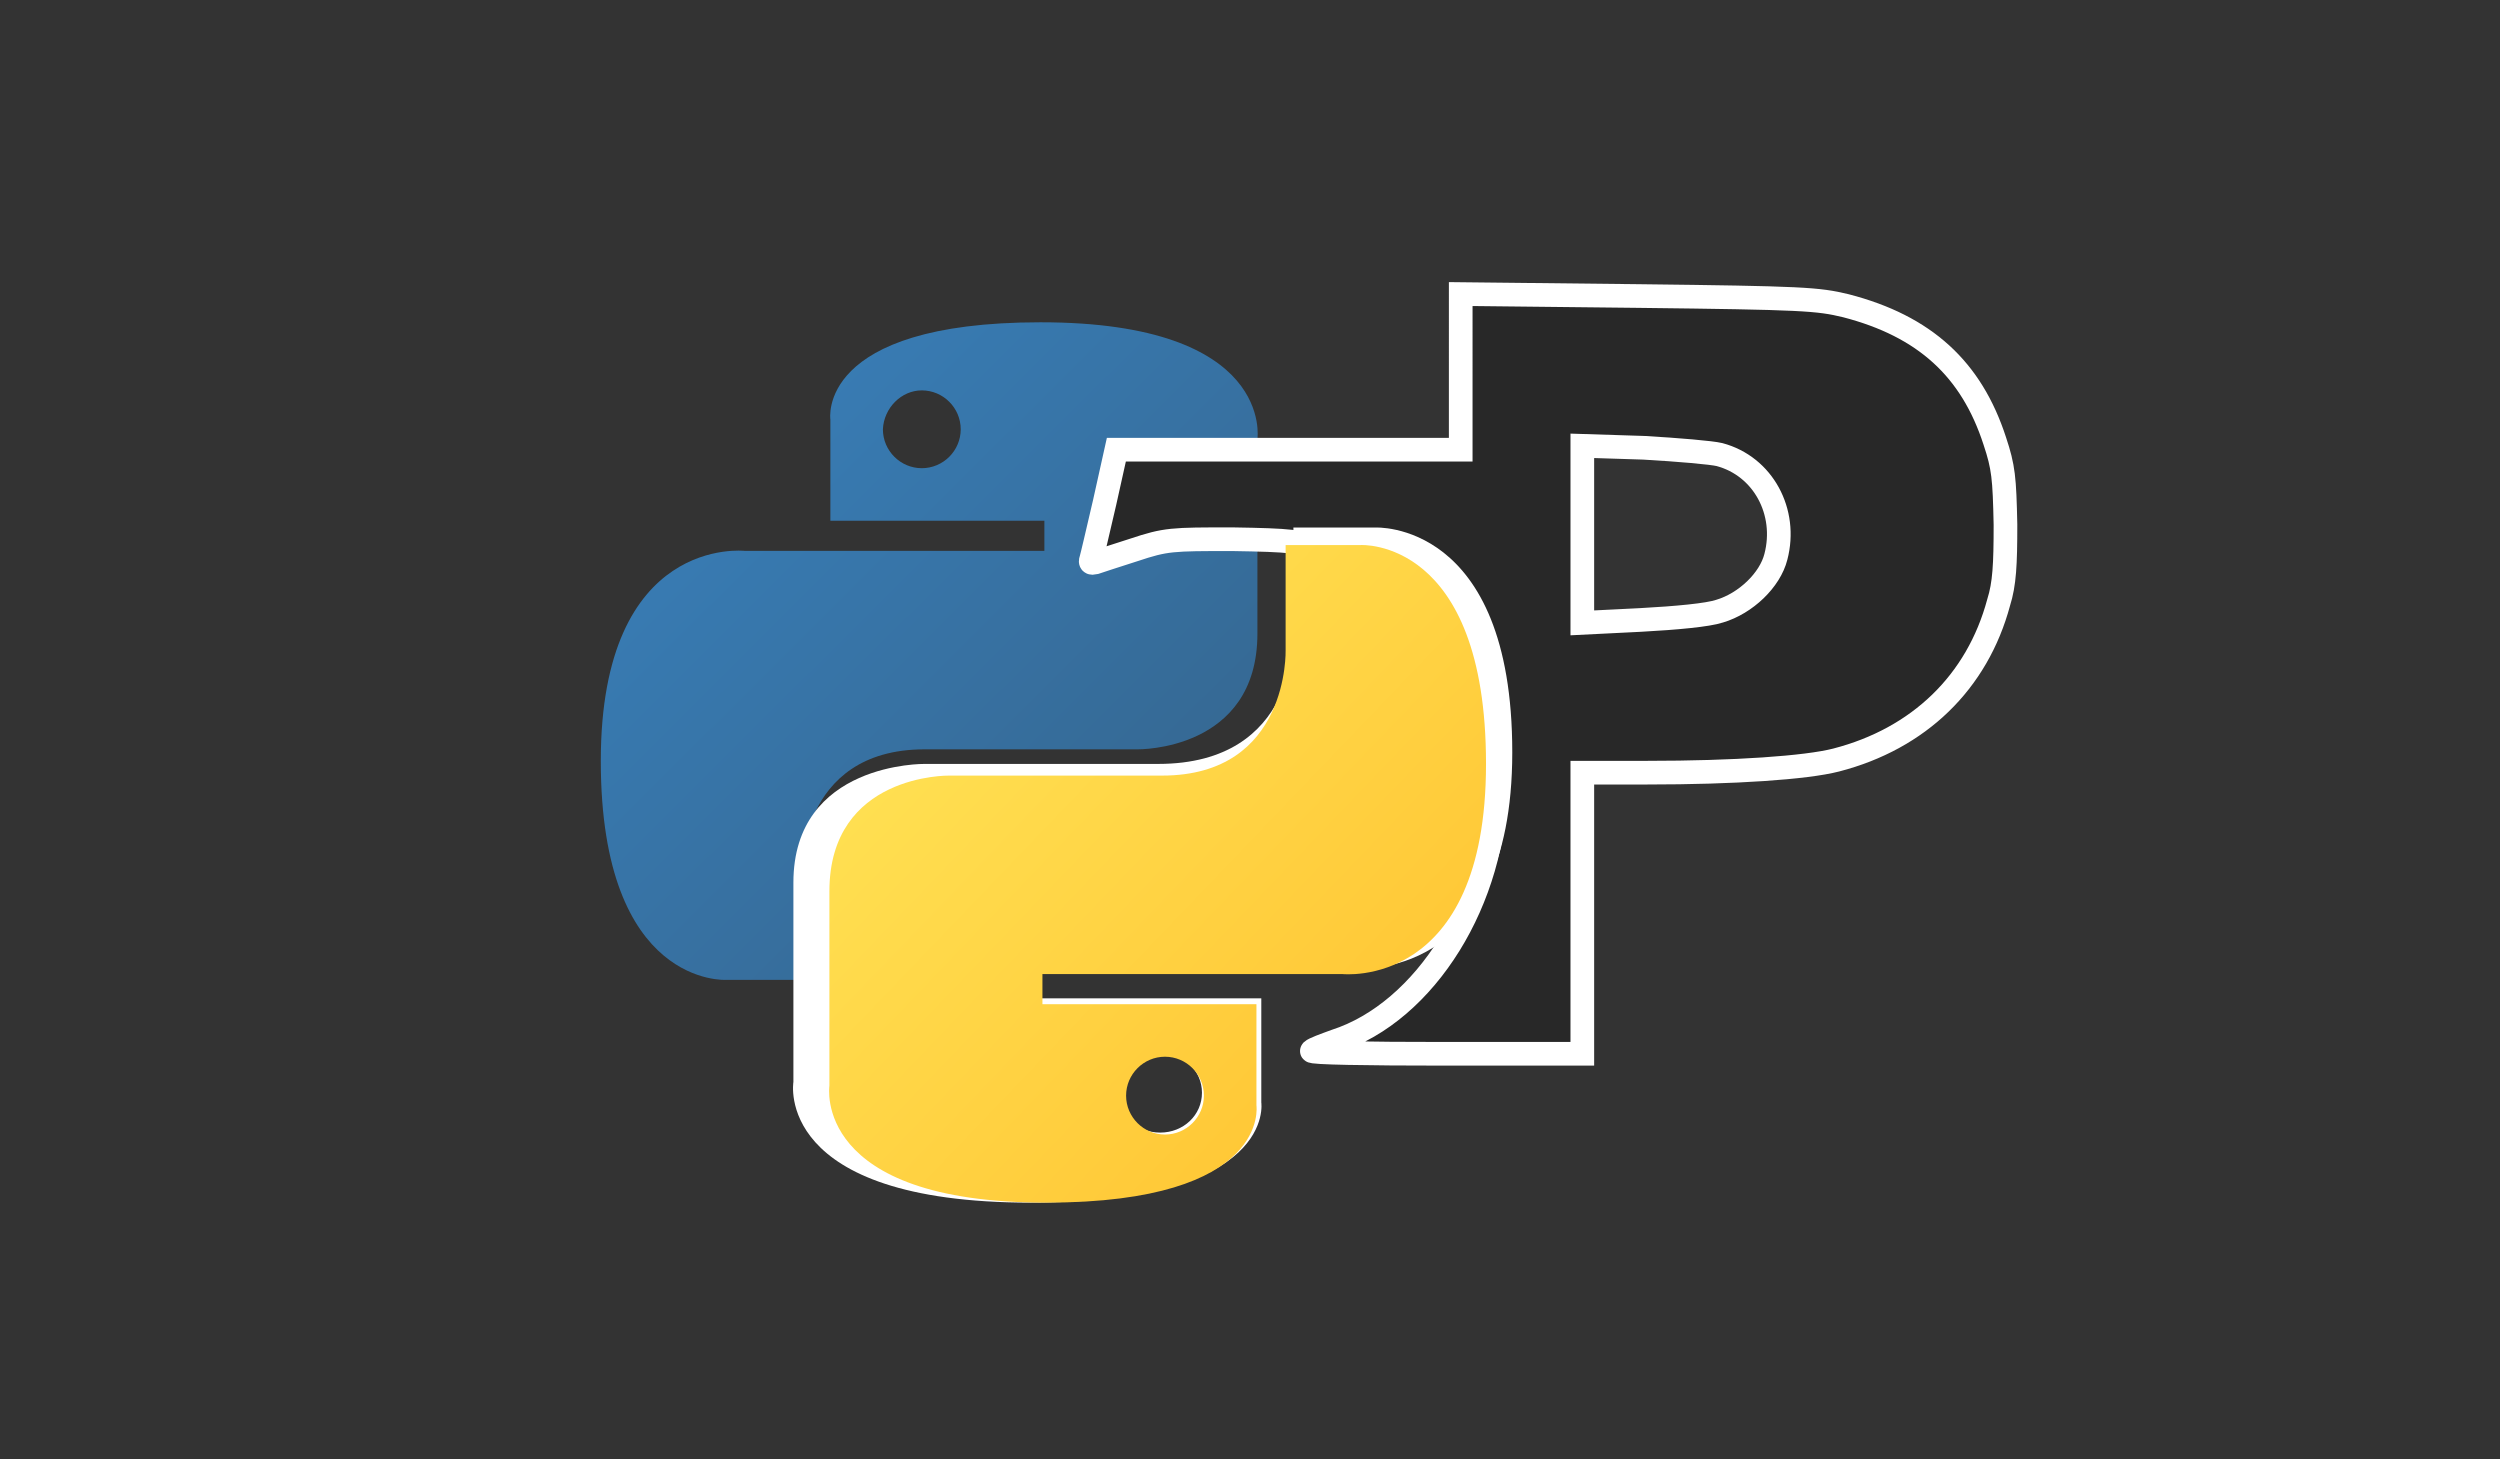 <?xml version="1.0" encoding="utf-8"?>
<!-- Generator: Adobe Illustrator 25.1.0, SVG Export Plug-In . SVG Version: 6.00 Build 0)  -->
<svg version="1.1" id="Layer_1" xmlns="http://www.w3.org/2000/svg" xmlns:xlink="http://www.w3.org/1999/xlink" x="0px" y="0px"
	 viewBox="0 0 257 150" style="enable-background:new 0 0 257 150;" xml:space="preserve">
<rect x="0" y="0" width="257" height="150" fill="#333333" stroke="none"/>
<style type="text/css">
	.st0{fill:url(#path8615_1_);}
	.st1{fill:#282828;stroke:#FFFFFF;stroke-width:2.433;}
	.st2{fill:#FFFFFF;}
	.st3{fill:url(#path8620_2_);}
</style>
<g id="layer1" transform="translate(-473.361,-251.725)">
	<g id="g1894" transform="translate(428.423,184.256)">
		
			<linearGradient id="path8615_1_" gradientUnits="userSpaceOnUse" x1="160.207" y1="108.609" x2="205.184" y2="63.481" gradientTransform="matrix(1 0 0 -1 -44.938 217.359)">
			<stop  offset="0" style="stop-color:#387EB8"/>
			<stop  offset="1" style="stop-color:#366994"/>
		</linearGradient>
		<path id="path8615" class="st0" d="M151.9,100.6c-23.1,0-21.6,10-21.6,10l0,10.4h22v3.1h-30.8c0,0-14.8-1.7-14.8,21.6
			s12.9,22.5,12.9,22.5h7.7v-10.8c0,0-0.4-12.9,12.7-12.9s21.9,0,21.9,0s12.3,0.2,12.3-11.9s0-20,0-20S176,100.6,151.9,100.6z
			 M139.7,107.6c2.2,0,4,1.8,4,4c0,2.2-1.8,4-4,4c-2.2,0-4-1.8-4-4C135.8,109.4,137.6,107.6,139.7,107.6z"/>
		<path class="st1" d="M179.8,175.5c0.2-0.2,1.3-0.6,2.4-1c9.3-3,16.5-14.6,16.5-26.6c0-6.9-2.1-12.3-6.6-17.1
			c-3.1-3.3-6.4-5.3-10.7-6.8c-2.9-0.9-3.7-1-9.8-1.1c-6.2,0-6.8,0-10.1,1.1c-1.9,0.6-3.7,1.2-4,1.3c-0.4,0.1-0.5,0-0.4-0.3
			c0.1-0.3,0.7-2.9,1.4-5.9l1.2-5.4h35.4V97.7l18.2,0.2c17,0.2,18.5,0.3,21.4,1c8.1,2.1,12.9,6.5,15.3,13.9c0.9,2.7,1,3.8,1.1,8.6
			c0,4.1-0.1,6.1-0.7,8c-2.2,8.2-8.2,14-16.7,16.2c-3.1,0.8-10.5,1.3-19.4,1.3l-6.7,0v28.9h-14.1
			C185.4,175.8,179.6,175.7,179.8,175.5L179.8,175.5z M221.7,130.3c2.7-0.8,5.2-3.2,5.8-5.6c1.2-4.6-1.3-9.3-5.8-10.5
			c-0.8-0.2-4.3-0.5-7.8-0.7l-6.3-0.2v18.2l6-0.3C217.3,131,220.5,130.7,221.7,130.3L221.7,130.3z"/>
		<path id="path8620_1_" class="st2" d="M150.9,191.1c25.3,0,23.7-10.3,23.7-10.3l0-10.7h-24.2V167h33.8c0,0,16.2,1.7,16.2-22.2
			c0-23.9-14.1-23.1-14.1-23.1h-8.4v11.1c0,0,0.5,13.2-13.9,13.2s-24,0-24,0s-13.5-0.2-13.5,12.2c0,12.4,0,20.5,0,20.5
			S124.4,191.1,150.9,191.1z M164.2,183.9c-2.4,0-4.3-1.8-4.3-4.1s1.9-4.1,4.3-4.1s4.3,1.8,4.3,4.1
			C168.5,182.1,166.6,183.9,164.2,183.9z"/>
		
			<linearGradient id="path8620_2_" gradientUnits="userSpaceOnUse" x1="187.865" y1="79.88" x2="236.171" y2="33.601" gradientTransform="matrix(1 0 0 -1 -44.938 217.359)">
			<stop  offset="0" style="stop-color:#FFE052"/>
			<stop  offset="1" style="stop-color:#FFC331"/>
		</linearGradient>
		<path id="path8620" class="st3" d="M152.5,191.1c23.1,0,21.6-10,21.6-10l0-10.4h-22v-3.1h30.8c0,0,14.8,1.7,14.8-21.6
			s-12.9-22.5-12.9-22.5h-7.7v10.8c0,0,0.4,12.9-12.7,12.9s-21.9,0-21.9,0s-12.3-0.2-12.3,11.9c0,12.1,0,20,0,20
			S128.4,191.1,152.5,191.1z M164.7,184.1c-2.2,0-4-1.8-4-4s1.8-4,4-4c2.2,0,4,1.8,4,4S166.9,184.1,164.7,184.1z"/>
	</g>
</g>
</svg>
